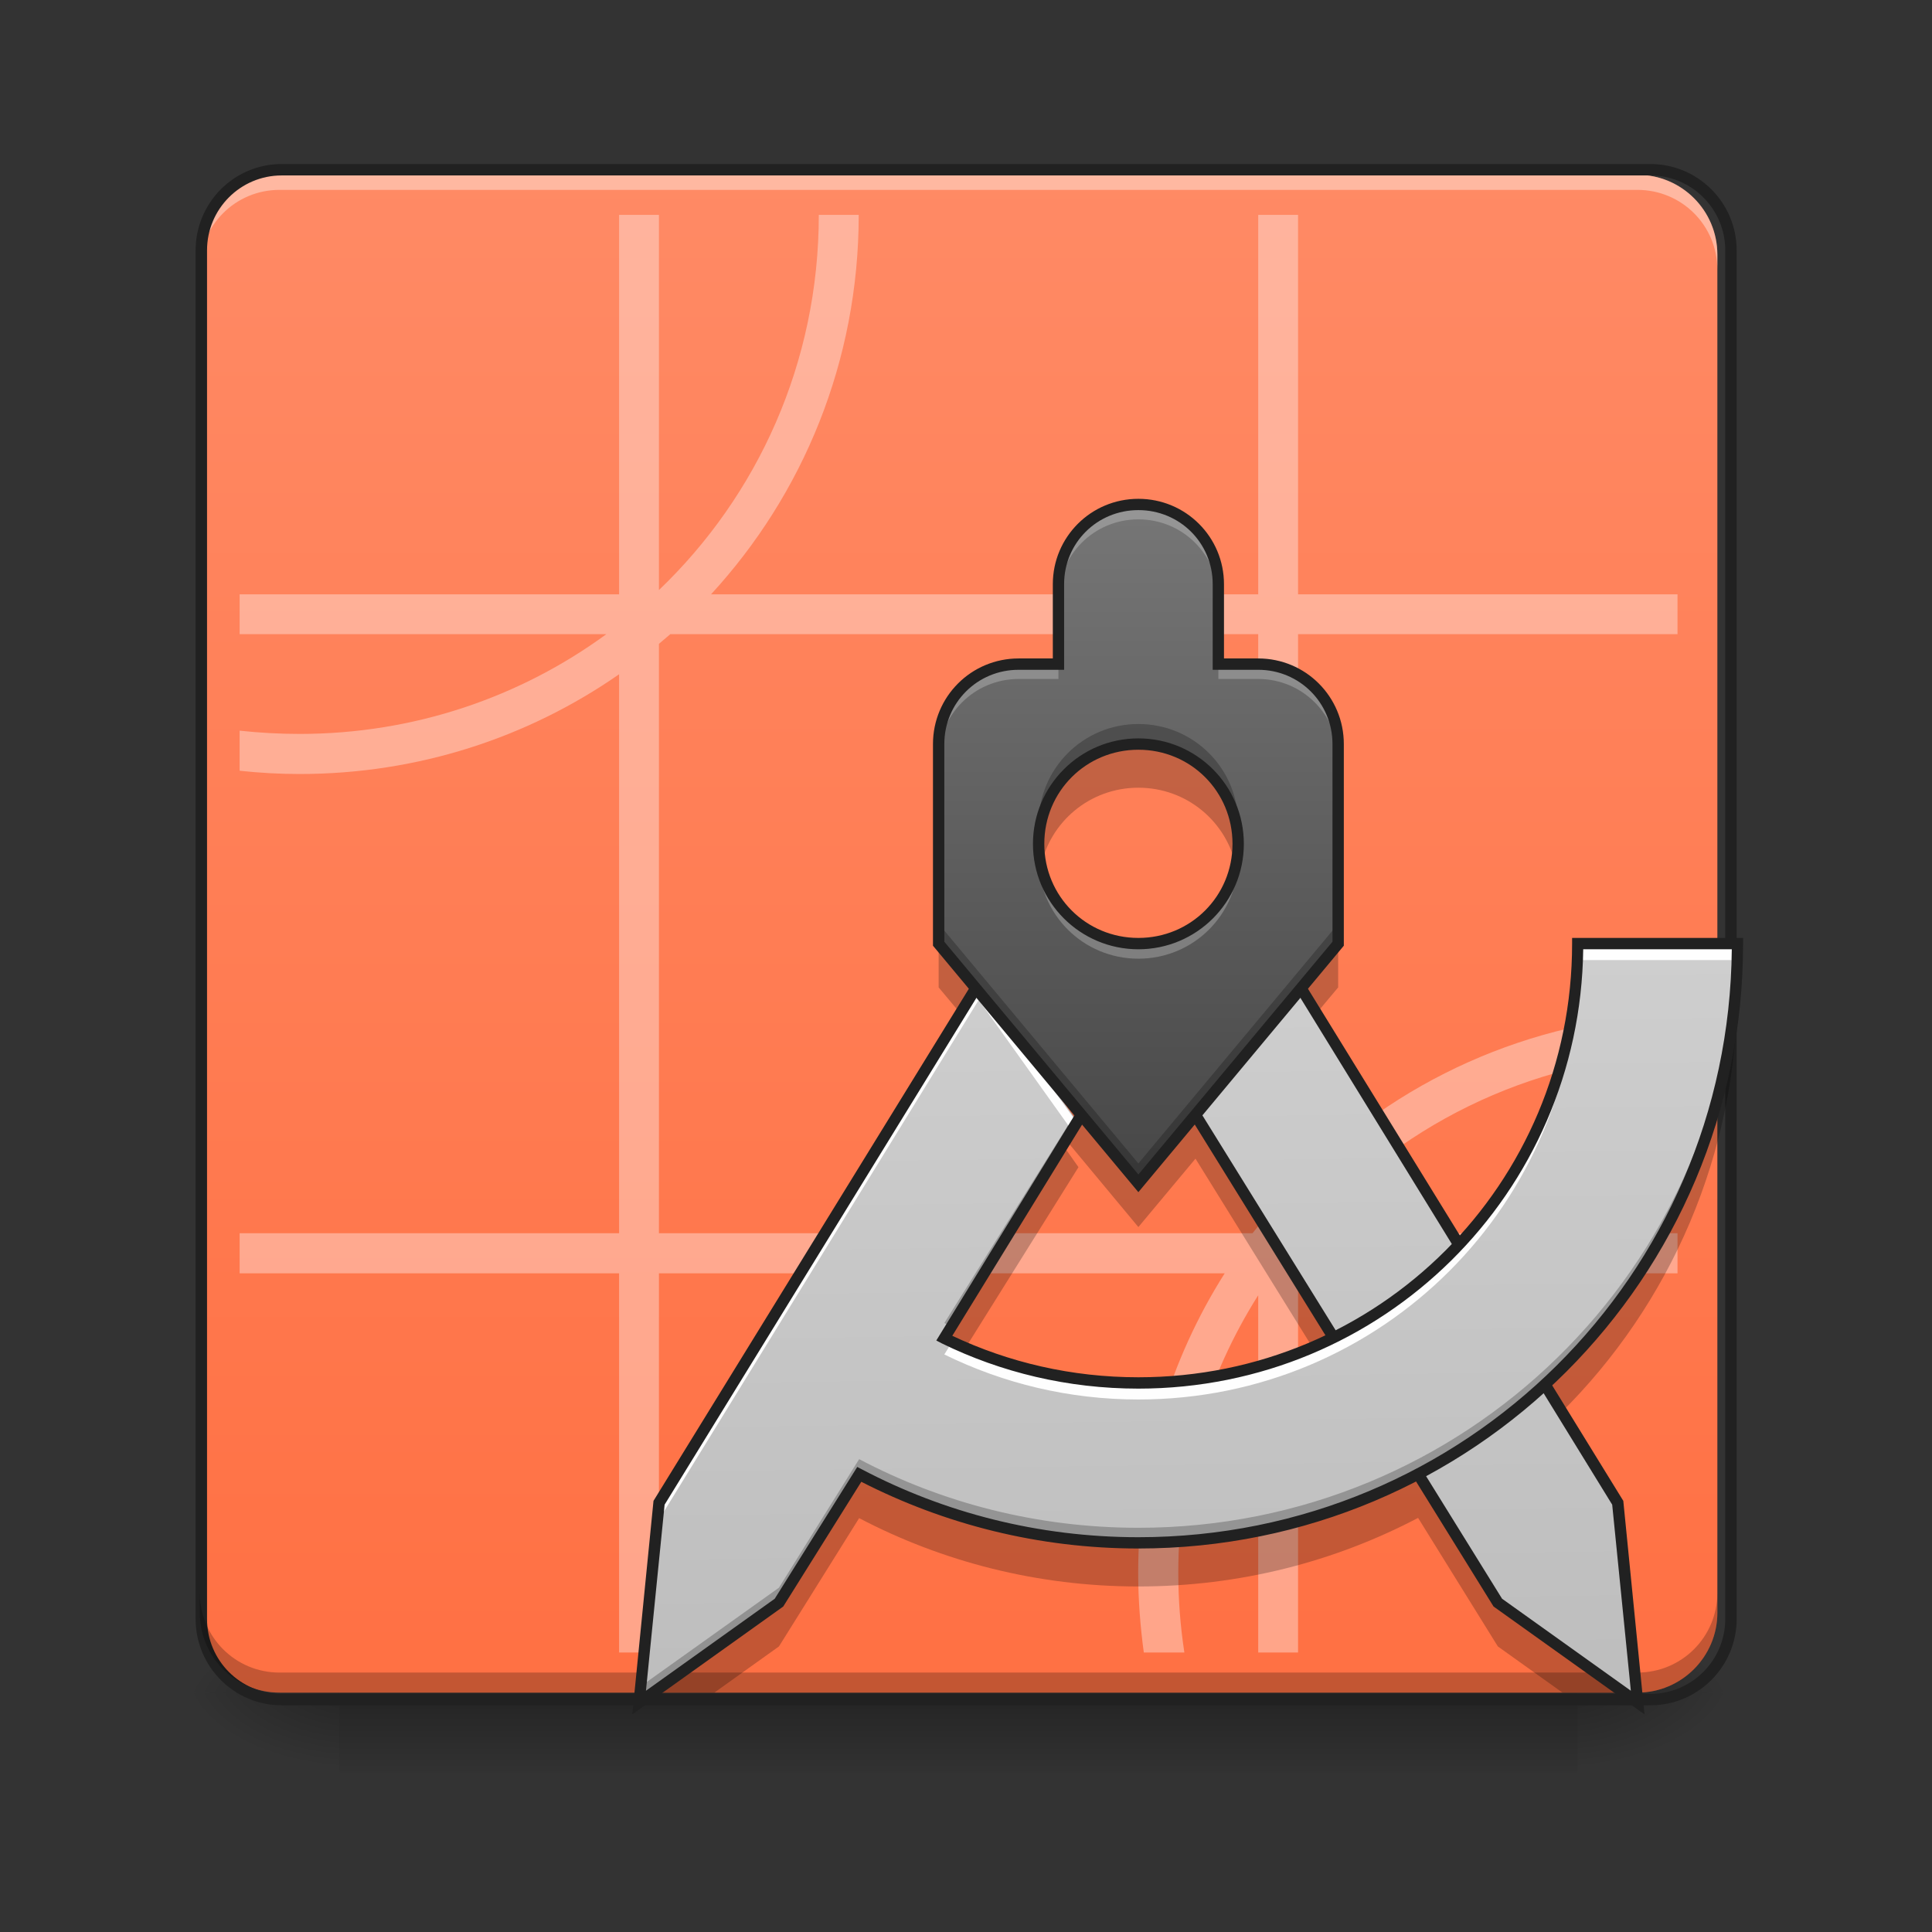 <?xml version="1.0" encoding="UTF-8"?>
<svg xmlns="http://www.w3.org/2000/svg" xmlns:xlink="http://www.w3.org/1999/xlink" width="32px" height="32px" viewBox="0 0 32 32" version="1.1">
<rect x="0" y="0" width="32" height="32" fill="#333333" stroke="none"/>
<defs>
<linearGradient id="linear0" gradientUnits="userSpaceOnUse" x1="254" y1="233.5" x2="254" y2="254.667" gradientTransform="matrix(0.059,0,0,0.063,0.77,13.439)">
<stop offset="0" style="stop-color:rgb(0%,0%,0%);stop-opacity:0.275;"/>
<stop offset="1" style="stop-color:rgb(0%,0%,0%);stop-opacity:0;"/>
</linearGradient>
<radialGradient id="radial0" gradientUnits="userSpaceOnUse" cx="450.909" cy="189.579" fx="450.909" fy="189.579" r="21.167" gradientTransform="matrix(0,-0.078,-0.141,-0,52.461,63.595)">
<stop offset="0" style="stop-color:rgb(0%,0%,0%);stop-opacity:0.314;"/>
<stop offset="0.222" style="stop-color:rgb(0%,0%,0%);stop-opacity:0.275;"/>
<stop offset="1" style="stop-color:rgb(0%,0%,0%);stop-opacity:0;"/>
</radialGradient>
<radialGradient id="radial1" gradientUnits="userSpaceOnUse" cx="450.909" cy="189.579" fx="450.909" fy="189.579" r="21.167" gradientTransform="matrix(-0,0.078,0.141,0,-20.708,-7.527)">
<stop offset="0" style="stop-color:rgb(0%,0%,0%);stop-opacity:0.314;"/>
<stop offset="0.222" style="stop-color:rgb(0%,0%,0%);stop-opacity:0.275;"/>
<stop offset="1" style="stop-color:rgb(0%,0%,0%);stop-opacity:0;"/>
</radialGradient>
<radialGradient id="radial2" gradientUnits="userSpaceOnUse" cx="450.909" cy="189.579" fx="450.909" fy="189.579" r="21.167" gradientTransform="matrix(-0,-0.078,0.141,-0,-20.708,63.595)">
<stop offset="0" style="stop-color:rgb(0%,0%,0%);stop-opacity:0.314;"/>
<stop offset="0.222" style="stop-color:rgb(0%,0%,0%);stop-opacity:0.275;"/>
<stop offset="1" style="stop-color:rgb(0%,0%,0%);stop-opacity:0;"/>
</radialGradient>
<radialGradient id="radial3" gradientUnits="userSpaceOnUse" cx="450.909" cy="189.579" fx="450.909" fy="189.579" r="21.167" gradientTransform="matrix(0,0.078,-0.141,0,52.461,-7.527)">
<stop offset="0" style="stop-color:rgb(0%,0%,0%);stop-opacity:0.314;"/>
<stop offset="0.222" style="stop-color:rgb(0%,0%,0%);stop-opacity:0.275;"/>
<stop offset="1" style="stop-color:rgb(0%,0%,0%);stop-opacity:0;"/>
</radialGradient>
<linearGradient id="linear1" gradientUnits="userSpaceOnUse" x1="254" y1="233.5" x2="254" y2="-168.667" gradientTransform="matrix(0.063,0,0,0.063,0,13.439)">
<stop offset="0" style="stop-color:rgb(100%,43.922%,26.275%);stop-opacity:1;"/>
<stop offset="1" style="stop-color:rgb(100%,54.118%,39.608%);stop-opacity:1;"/>
</linearGradient>
<linearGradient id="linear2" gradientUnits="userSpaceOnUse" x1="211.667" y1="233.5" x2="216.991" y2="-171.312" gradientTransform="matrix(-0.063,0,0,0.063,34.732,13.604)">
<stop offset="0" style="stop-color:rgb(74.118%,74.118%,74.118%);stop-opacity:1;"/>
<stop offset="1" style="stop-color:rgb(87.843%,87.843%,87.843%);stop-opacity:1;"/>
</linearGradient>
<linearGradient id="linear3" gradientUnits="userSpaceOnUse" x1="211.667" y1="233.5" x2="206.342" y2="-171.312" gradientTransform="matrix(0.063,0,0,0.063,2.979,13.604)">
<stop offset="0" style="stop-color:rgb(74.118%,74.118%,74.118%);stop-opacity:1;"/>
<stop offset="1" style="stop-color:rgb(87.843%,87.843%,87.843%);stop-opacity:1;"/>
</linearGradient>
<linearGradient id="linear4" gradientUnits="userSpaceOnUse" x1="960" y1="1215.118" x2="960" y2="495.118" gradientTransform="matrix(0.017,0,0,0.017,2.979,0.165)">
<stop offset="0" style="stop-color:rgb(25.882%,25.882%,25.882%);stop-opacity:1;"/>
<stop offset="1" style="stop-color:rgb(45.882%,45.882%,45.882%);stop-opacity:1;"/>
</linearGradient>
</defs>
<g id="surface1">
<path style=" stroke:none;fill-rule:nonzero;fill:url(#linear0);" d="M 5.621 28.035 L 26.129 28.035 L 26.129 29.355 L 5.621 29.355 Z M 5.621 28.035 "/>
<path style=" stroke:none;fill-rule:nonzero;fill:url(#radial0);" d="M 26.129 28.035 L 28.777 28.035 L 28.777 26.711 L 26.129 26.711 Z M 26.129 28.035 "/>
<path style=" stroke:none;fill-rule:nonzero;fill:url(#radial1);" d="M 5.621 28.035 L 2.977 28.035 L 2.977 29.355 L 5.621 29.355 Z M 5.621 28.035 "/>
<path style=" stroke:none;fill-rule:nonzero;fill:url(#radial2);" d="M 5.621 28.035 L 2.977 28.035 L 2.977 26.711 L 5.621 26.711 Z M 5.621 28.035 "/>
<path style=" stroke:none;fill-rule:nonzero;fill:url(#radial3);" d="M 26.129 28.035 L 28.777 28.035 L 28.777 29.355 L 26.129 29.355 Z M 26.129 28.035 "/>
<path style=" stroke:none;fill-rule:nonzero;fill:url(#linear1);" d="M 4.629 2.895 L 27.121 2.895 C 27.852 2.895 28.445 3.488 28.445 4.219 L 28.445 26.711 C 28.445 27.441 27.852 28.035 27.121 28.035 L 4.629 28.035 C 3.898 28.035 3.309 27.441 3.309 26.711 L 3.309 4.219 C 3.309 3.488 3.898 2.895 4.629 2.895 Z M 4.629 2.895 "/>
<path style=" stroke:none;fill-rule:nonzero;fill:rgb(100%,100%,100%);fill-opacity:0.392;" d="M 4.629 2.895 C 3.898 2.895 3.309 3.484 3.309 4.219 L 3.309 4.469 C 3.309 3.734 3.898 3.145 4.629 3.145 L 27.121 3.145 C 27.855 3.145 28.445 3.734 28.445 4.469 L 28.445 4.219 C 28.445 3.484 27.855 2.895 27.121 2.895 Z M 4.629 2.895 "/>
<path style="fill:none;stroke-width:3;stroke-linecap:round;stroke-linejoin:round;stroke:rgb(12.941%,12.941%,12.941%);stroke-opacity:1;stroke-miterlimit:4;" d="M 74.055 -168.692 L 433.896 -168.692 C 445.582 -168.692 455.082 -159.193 455.082 -147.506 L 455.082 212.334 C 455.082 224.021 445.582 233.52 433.896 233.52 L 74.055 233.52 C 62.369 233.52 52.932 224.021 52.932 212.334 L 52.932 -147.506 C 52.932 -159.193 62.369 -168.692 74.055 -168.692 Z M 74.055 -168.692 " transform="matrix(0.063,0,0,0.063,0,13.439)"/>
<path style=" stroke:none;fill-rule:nonzero;fill:rgb(100%,96.078%,96.078%);fill-opacity:0.392;" d="M 10.254 3.559 L 10.254 9.844 L 3.969 9.844 L 3.969 10.504 L 10.043 10.504 C 8.621 11.543 6.867 12.156 4.961 12.156 C 4.625 12.156 4.293 12.137 3.969 12.102 L 3.969 12.766 C 4.297 12.801 4.625 12.82 4.961 12.82 C 6.934 12.82 8.754 12.211 10.254 11.168 L 10.254 20.426 L 3.969 20.426 L 3.969 21.09 L 10.254 21.09 L 10.254 27.371 L 10.914 27.371 L 10.914 21.09 L 20.285 21.09 C 19.379 22.52 18.852 24.223 18.852 26.051 C 18.852 26.5 18.887 26.941 18.945 27.371 L 19.617 27.371 C 19.551 26.941 19.516 26.5 19.516 26.051 C 19.516 24.355 20 22.781 20.84 21.453 L 20.84 27.371 L 21.5 27.371 L 21.5 21.09 L 27.785 21.09 L 27.785 20.426 L 21.598 20.426 C 23.105 18.68 25.309 17.547 27.785 17.457 L 27.785 16.793 C 25.32 16.879 23.105 17.918 21.5 19.555 L 21.5 10.504 L 27.785 10.504 L 27.785 9.844 L 21.5 9.844 L 21.5 3.559 L 20.84 3.559 L 20.84 9.844 L 11.777 9.844 C 13.297 8.191 14.223 5.988 14.223 3.559 L 13.562 3.559 C 13.562 6.008 12.547 8.211 10.914 9.773 L 10.914 3.559 Z M 11.102 10.504 L 20.84 10.504 L 20.84 20.309 C 20.809 20.348 20.777 20.387 20.746 20.426 L 10.914 20.426 L 10.914 10.664 C 10.977 10.609 11.039 10.559 11.102 10.504 Z M 11.102 10.504 "/>
<path style=" stroke:none;fill-rule:nonzero;fill:rgb(0%,0%,0%);fill-opacity:0.235;" d="M 4.629 28.035 C 3.898 28.035 3.309 27.445 3.309 26.711 L 3.309 26.379 C 3.309 27.113 3.898 27.703 4.629 27.703 L 27.121 27.703 C 27.855 27.703 28.445 27.113 28.445 26.379 L 28.445 26.711 C 28.445 27.445 27.855 28.035 27.121 28.035 Z M 4.629 28.035 "/>
<path style=" stroke:none;fill-rule:evenodd;fill:rgb(0%,0%,0%);fill-opacity:0.235;" d="M 18.855 12.387 C 17.938 12.387 17.203 13.125 17.203 14.039 C 17.203 14.152 17.215 14.266 17.234 14.371 C 17.387 13.613 18.051 13.047 18.855 13.047 C 19.66 13.047 20.324 13.613 20.477 14.371 C 20.496 14.266 20.508 14.152 20.508 14.039 C 20.508 13.125 19.773 12.387 18.855 12.387 Z M 15.547 15.695 L 15.547 16.355 L 15.93 16.812 L 16.164 16.43 Z M 22.164 15.695 L 21.547 16.43 L 21.781 16.812 L 22.164 16.355 Z M 28.758 16.355 C 28.586 18.98 27.402 21.324 25.586 22.996 L 25.844 23.41 C 27.656 21.617 28.777 19.121 28.777 16.355 Z M 16.871 17.281 L 17.863 18.672 L 17.699 18.934 L 18.855 20.324 L 19.801 19.191 L 21.77 22.367 C 21.875 22.32 21.984 22.273 22.086 22.219 L 19.801 18.531 L 18.855 19.664 Z M 17.645 19.023 L 15.641 22.227 C 15.746 22.281 15.852 22.328 15.961 22.375 L 17.863 19.332 Z M 23.488 24.477 C 22.105 25.207 20.531 25.617 18.855 25.617 C 17.184 25.617 15.609 25.207 14.23 24.48 L 12.902 26.609 L 10.906 28.035 L 11.832 28.035 L 12.902 27.27 L 14.23 25.145 C 15.609 25.867 17.184 26.277 18.855 26.277 C 20.531 26.277 22.105 25.867 23.488 25.141 L 24.809 27.27 L 25.879 28.035 L 26.805 28.035 L 24.809 26.609 Z M 23.488 24.477 "/>
<path style=" stroke:none;fill-rule:evenodd;fill:url(#linear2);" d="M 21.5 16.293 L 19.684 18.277 L 24.809 26.547 L 27.125 28.199 L 26.793 24.891 Z M 21.5 16.293 "/>
<path style=" stroke:none;fill-rule:evenodd;fill:rgb(12.941%,12.941%,12.941%);fill-opacity:1;" d="M 21.516 16.137 L 21.434 16.23 L 19.566 18.266 L 24.738 26.609 L 27.238 28.395 L 26.887 24.859 Z M 21.488 16.445 L 26.703 24.922 L 27.012 28.004 L 24.879 26.48 L 19.801 18.289 Z M 21.488 16.445 "/>
<path style=" stroke:none;fill-rule:evenodd;fill:url(#linear3);" d="M 26.133 15.629 C 26.133 19.66 22.887 22.906 18.855 22.906 C 17.699 22.906 16.609 22.641 15.641 22.164 L 17.863 18.605 L 16.211 16.293 L 10.918 24.891 L 10.586 28.199 L 12.902 26.547 L 14.23 24.418 C 15.609 25.145 17.184 25.555 18.855 25.555 C 24.352 25.555 28.777 21.129 28.777 15.629 Z M 26.133 15.629 "/>
<path style=" stroke:none;fill-rule:evenodd;fill:rgb(0%,0%,0%);fill-opacity:0.235;" d="M 28.773 15.629 C 28.645 21.012 24.27 25.305 18.855 25.305 C 17.184 25.305 15.609 24.895 14.23 24.168 L 12.902 26.297 L 10.613 27.93 L 10.586 28.199 L 12.902 26.547 L 14.23 24.418 C 15.609 25.145 17.184 25.555 18.855 25.555 C 24.352 25.555 28.777 21.129 28.777 15.629 Z M 17.781 18.492 L 15.641 21.914 C 15.68 21.934 15.719 21.953 15.762 21.973 L 17.863 18.605 Z M 17.781 18.492 "/>
<path style=" stroke:none;fill-rule:evenodd;fill:rgb(100%,100%,100%);fill-opacity:0.984;" d="M 26.133 15.656 C 26.133 19.688 22.887 22.93 18.855 22.93 C 17.746 22.93 16.695 22.688 15.758 22.246 L 15.641 22.434 C 16.609 22.91 17.699 23.18 18.855 23.18 C 22.887 23.18 26.133 19.934 26.133 15.902 L 28.773 15.902 C 28.777 15.82 28.777 15.738 28.777 15.656 Z M 16.211 16.316 L 10.918 24.918 L 10.586 28.223 L 10.613 28.203 L 10.918 25.164 L 16.211 16.562 L 17.781 18.762 L 17.863 18.633 Z M 16.211 16.316 "/>
<path style=" stroke:none;fill-rule:evenodd;fill:rgb(12.941%,12.941%,12.941%);fill-opacity:1;" d="M 26.039 15.535 L 26.039 15.629 C 26.039 19.613 22.836 22.812 18.855 22.812 C 17.75 22.812 16.707 22.566 15.773 22.125 L 18.145 18.266 L 16.195 16.137 L 10.824 24.859 L 10.473 28.395 L 12.973 26.609 L 14.266 24.543 C 15.641 25.246 17.199 25.648 18.855 25.648 C 24.402 25.648 28.871 21.18 28.871 15.629 L 28.871 15.535 Z M 26.223 15.723 L 28.684 15.723 C 28.633 21.129 24.27 25.461 18.855 25.461 C 17.199 25.461 15.641 25.055 14.273 24.336 L 14.199 24.297 L 12.832 26.48 L 10.699 28.004 L 11.008 24.922 L 16.223 16.445 L 17.91 18.289 L 15.508 22.203 L 15.598 22.25 C 16.578 22.73 17.684 23 18.855 23 C 22.906 23 26.172 19.762 26.223 15.723 Z M 26.223 15.723 "/>
<path style=" stroke:none;fill-rule:nonzero;fill:url(#linear4);" d="M 18.855 8.355 C 18.121 8.355 17.531 8.945 17.531 9.676 L 17.531 11 L 16.871 11 C 16.137 11 15.547 11.59 15.547 12.324 L 15.547 15.629 L 18.855 19.598 L 22.164 15.629 L 22.164 12.324 C 22.164 11.59 21.574 11 20.84 11 L 20.18 11 L 20.18 9.676 C 20.18 8.945 19.59 8.355 18.855 8.355 Z M 18.855 12.324 C 19.773 12.324 20.508 13.059 20.508 13.977 C 20.508 14.895 19.773 15.629 18.855 15.629 C 17.938 15.629 17.203 14.895 17.203 13.977 C 17.203 13.059 17.938 12.324 18.855 12.324 Z M 18.855 12.324 "/>
<path style=" stroke:none;fill-rule:nonzero;fill:rgb(100%,100%,100%);fill-opacity:0.235;" d="M 18.855 8.438 C 18.121 8.438 17.531 9.027 17.531 9.758 L 17.531 9.926 C 17.531 9.191 18.121 8.602 18.855 8.602 C 19.59 8.602 20.18 9.191 20.18 9.926 L 20.18 9.758 C 20.18 9.027 19.59 8.438 18.855 8.438 Z M 16.871 11.082 C 16.137 11.082 15.547 11.672 15.547 12.406 L 15.547 12.57 C 15.547 11.84 16.137 11.246 16.871 11.246 L 17.531 11.246 L 17.531 11.082 Z M 20.18 11.082 L 20.18 11.246 L 20.84 11.246 C 21.574 11.246 22.164 11.84 22.164 12.57 L 22.164 12.406 C 22.164 11.672 21.574 11.082 20.84 11.082 Z M 17.203 14.141 C 17.203 14.168 17.203 14.195 17.203 14.227 C 17.203 15.141 17.938 15.879 18.855 15.879 C 19.773 15.879 20.508 15.141 20.508 14.227 C 20.508 14.195 20.508 14.168 20.508 14.141 C 20.465 15.02 19.742 15.715 18.855 15.715 C 17.969 15.715 17.246 15.02 17.203 14.141 Z M 17.203 14.141 "/>
<path style=" stroke:none;fill-rule:nonzero;fill:rgb(0%,0%,0%);fill-opacity:0.235;" d="M 18.855 11.992 C 17.938 11.992 17.203 12.73 17.203 13.645 C 17.203 13.703 17.203 13.758 17.211 13.812 C 17.293 12.973 17.996 12.324 18.855 12.324 C 19.715 12.324 20.418 12.973 20.5 13.812 C 20.508 13.758 20.508 13.703 20.508 13.645 C 20.508 12.73 19.773 11.992 18.855 11.992 Z M 15.547 15.301 L 15.547 15.629 L 18.855 19.598 L 22.164 15.629 L 22.164 15.301 L 18.855 19.27 Z M 15.547 15.301 "/>
<path style=" stroke:none;fill-rule:nonzero;fill:rgb(12.941%,12.941%,12.941%);fill-opacity:1;" d="M 18.855 8.262 C 18.07 8.262 17.438 8.895 17.438 9.676 L 17.438 10.906 L 16.871 10.906 C 16.086 10.906 15.453 11.539 15.453 12.324 L 15.453 15.664 L 18.855 19.746 L 22.258 15.664 L 22.258 12.324 C 22.258 11.539 21.625 10.906 20.84 10.906 L 20.273 10.906 L 20.273 9.676 C 20.273 8.895 19.641 8.262 18.855 8.262 Z M 18.855 8.449 C 19.539 8.449 20.086 8.992 20.086 9.676 L 20.086 11.094 L 20.84 11.094 C 21.523 11.094 22.07 11.641 22.07 12.324 L 22.07 15.598 L 18.855 19.453 L 15.641 15.598 L 15.641 12.324 C 15.641 11.641 16.188 11.094 16.871 11.094 L 17.625 11.094 L 17.625 9.676 C 17.625 8.992 18.172 8.449 18.855 8.449 Z M 18.855 12.23 C 17.891 12.23 17.109 13.012 17.109 13.977 C 17.109 14.941 17.891 15.723 18.855 15.723 C 19.82 15.723 20.602 14.941 20.602 13.977 C 20.602 13.012 19.82 12.23 18.855 12.23 Z M 18.855 12.418 C 19.723 12.418 20.414 13.109 20.414 13.977 C 20.414 14.844 19.723 15.535 18.855 15.535 C 17.988 15.535 17.297 14.844 17.297 13.977 C 17.297 13.109 17.988 12.418 18.855 12.418 Z M 18.855 12.418 "/>
</g>
</svg>
